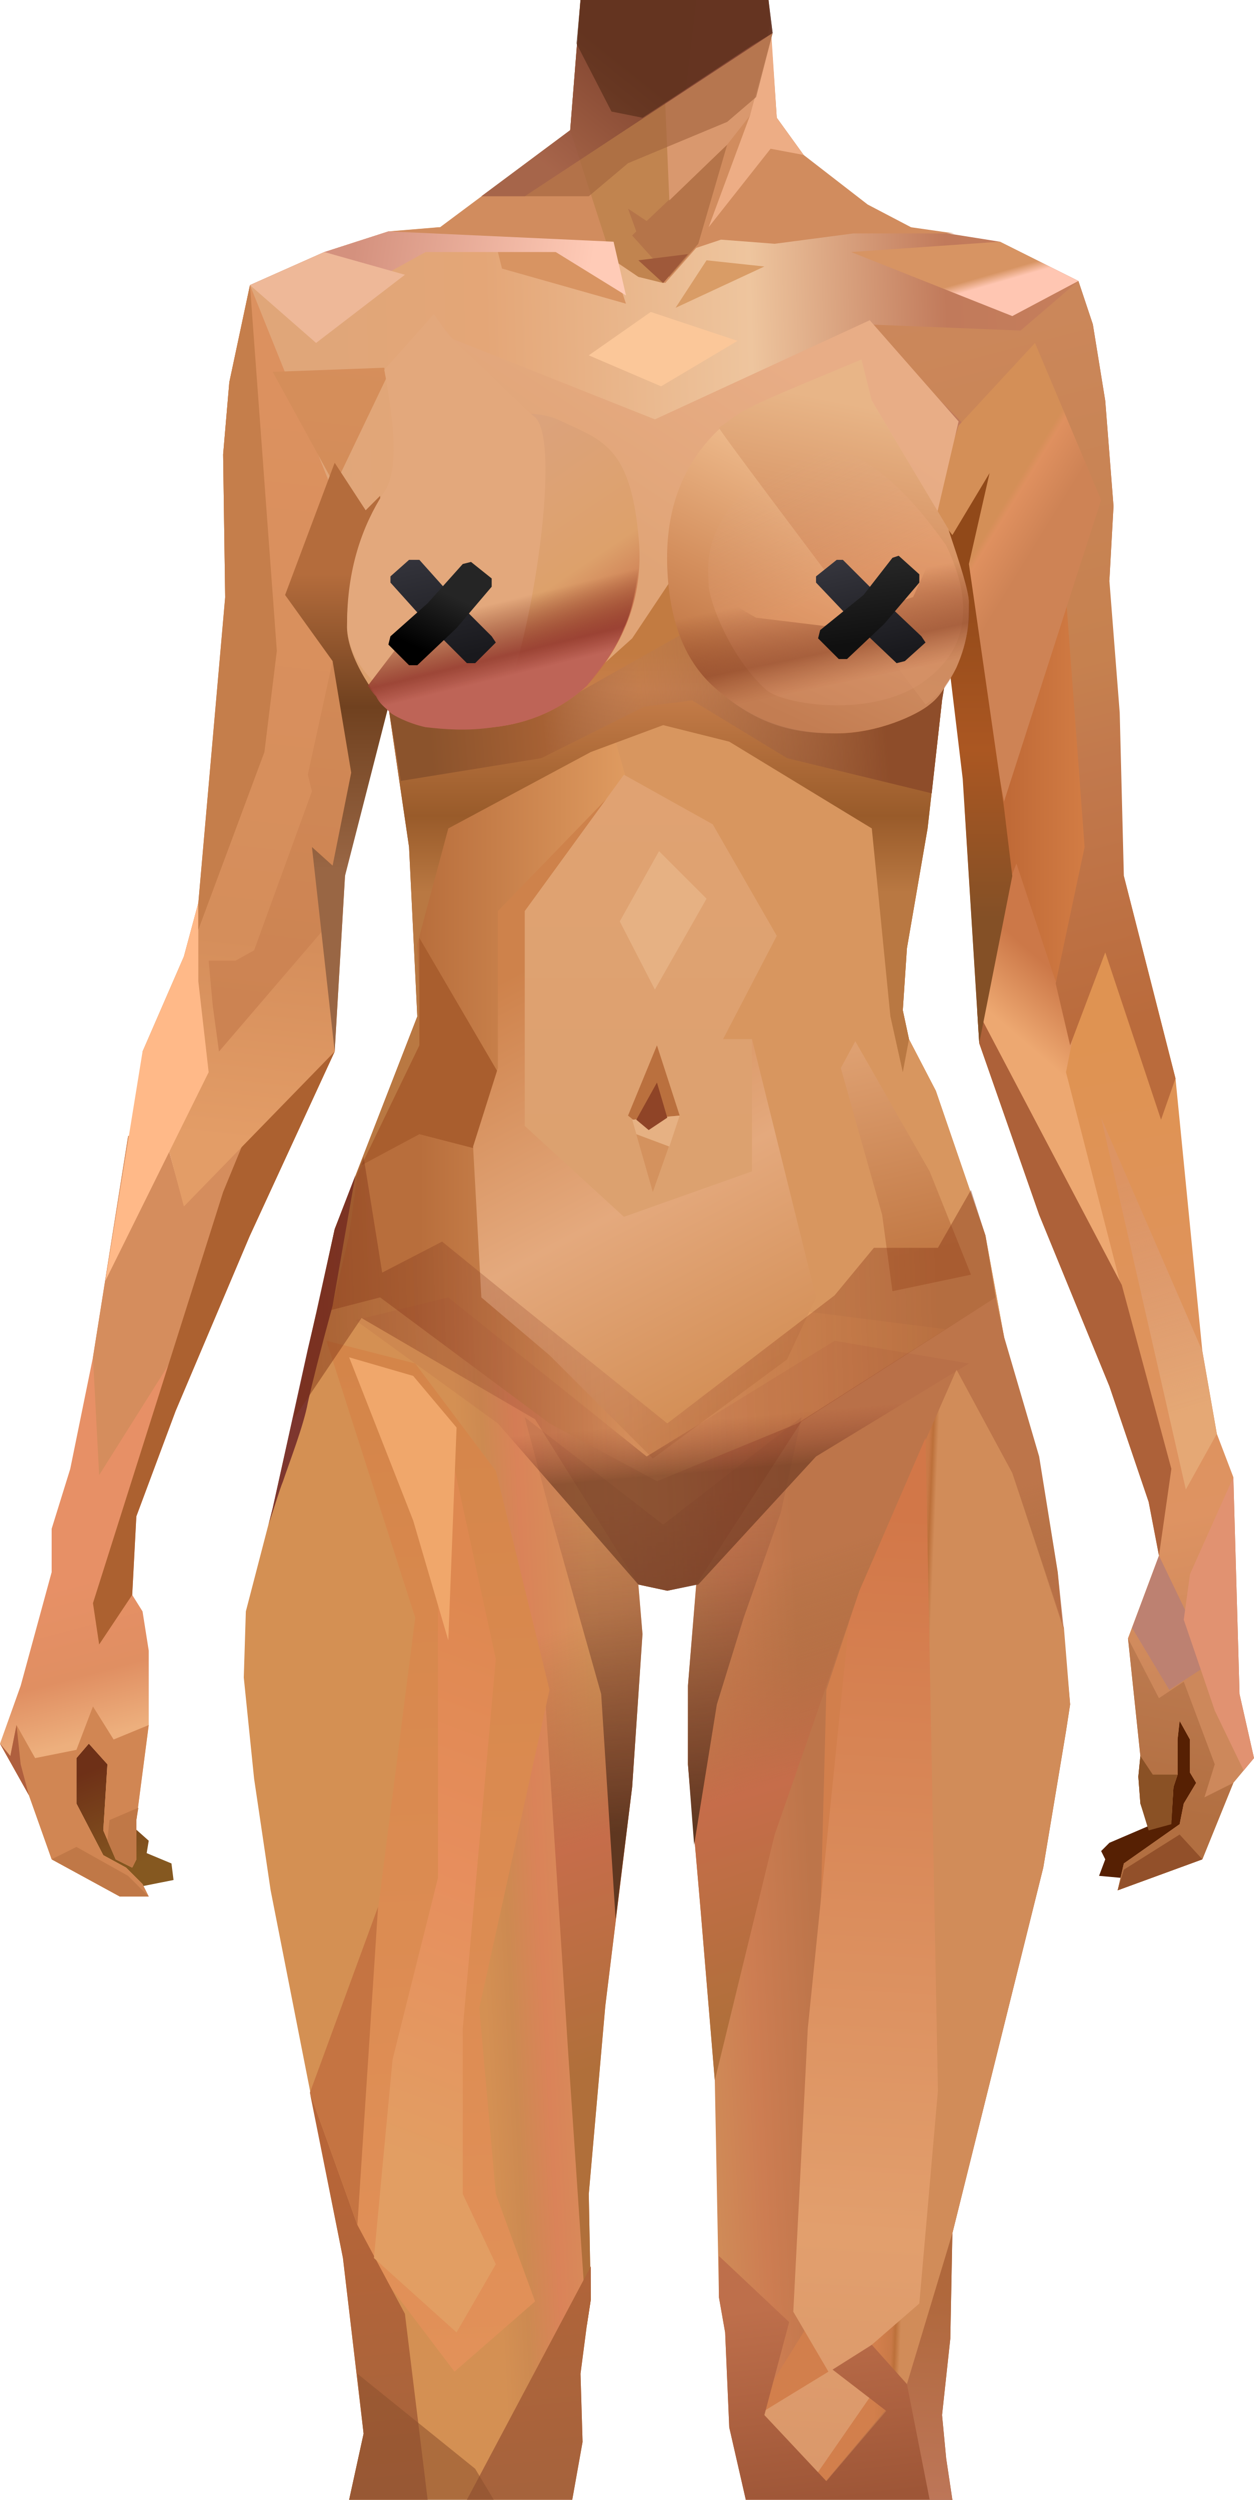 <?xml version="1.0" encoding="UTF-8" standalone="no"?>
<svg
   width="607"
   height="1210"
   viewBox="0 0 607 1210"
   version="1.1"
   id="svg445"
   sodipodi:docname="cb-layer-0344.svg"
   xmlns:inkscape="http://www.inkscape.org/namespaces/inkscape"
   xmlns:sodipodi="http://sodipodi.sourceforge.net/DTD/sodipodi-0.dtd"
   xmlns="http://www.w3.org/2000/svg"
   xmlns:svg="http://www.w3.org/2000/svg">
  <sodipodi:namedview
     id="namedview447"
     pagecolor="#ffffff"
     bordercolor="#666666"
     borderopacity="1.0"
     inkscape:pageshadow="2"
     inkscape:pageopacity="0.0"
     inkscape:pagecheckerboard="0" />
  <defs
     id="defs300">
    <linearGradient
       x1="347.357"
       y1="300.009"
       x2="102.931"
       y2="302.786"
       id="id-74687"
       gradientTransform="scale(1.552,0.644)"
       gradientUnits="userSpaceOnUse">
      <stop
         stop-color="#C77F5B"
         offset="0%"
         id="stop2" />
      <stop
         stop-color="#C17A5B"
         offset="21%"
         id="stop4" />
      <stop
         stop-color="#EEC59E"
         offset="46%"
         id="stop6" />
      <stop
         stop-color="#E4A677"
         offset="80%"
         id="stop8" />
      <stop
         stop-color="#E0A679"
         offset="100%"
         id="stop10" />
    </linearGradient>
    <linearGradient
       x1="1046.031"
       y1="422.511"
       x2="1037.913"
       y2="260.156"
       id="id-74688"
       gradientTransform="scale(0.517,1.933)"
       gradientUnits="userSpaceOnUse">
      <stop
         stop-color="#CD885B"
         offset="0%"
         id="stop13" />
      <stop
         stop-color="#DE9362"
         offset="24%"
         id="stop15" />
      <stop
         stop-color="#DF9352"
         offset="100%"
         id="stop17" />
    </linearGradient>
    <linearGradient
       x1="841.496"
       y1="534.635"
       x2="836.537"
       y2="595.8"
       id="id-74689"
       gradientTransform="scale(0.678,1.476)"
       gradientUnits="userSpaceOnUse">
      <stop
         stop-color="#BE7C52"
         offset="0%"
         id="stop20" />
      <stop
         stop-color="#B26F41"
         offset="100%"
         id="stop22" />
    </linearGradient>
    <linearGradient
       x1="327.504"
       y1="471.025"
       x2="217.085"
       y2="471.025"
       id="id-74690"
       gradientTransform="scale(0.935,1.07)"
       gradientUnits="userSpaceOnUse">
      <stop
         stop-color="#E09C61"
         offset="0%"
         id="stop25" />
      <stop
         stop-color="#B86E3C"
         offset="100%"
         id="stop27" />
    </linearGradient>
    <linearGradient
       x1="99.435"
       y1="44.041"
       x2="50.826"
       y2="84.549"
       id="id-74691"
       gradientTransform="scale(1.218,0.821)"
       gradientUnits="userSpaceOnUse">
      <stop
         stop-color="#53161C"
         offset="0%"
         id="stop30" />
      <stop
         stop-color="#99554B"
         offset="100%"
         id="stop32" />
    </linearGradient>
    <linearGradient
       x1="63.006"
       y1="723.741"
       x2="75.643"
       y2="766.465"
       id="id-74692"
       gradientTransform="scale(0.848,1.18)"
       gradientUnits="userSpaceOnUse">
      <stop
         stop-color="#6E3017"
         offset="0%"
         id="stop35" />
      <stop
         stop-color="#855820"
         offset="100%"
         id="stop37" />
    </linearGradient>
    <linearGradient
       x1="75.67"
       y1="292.119"
       x2="127.474"
       y2="293.738"
       id="id-74693"
       gradientTransform="scale(2.248,0.445)"
       gradientUnits="userSpaceOnUse">
      <stop
         stop-color="#D4917E"
         offset="0%"
         id="stop40" />
      <stop
         stop-color="#FFCBB7"
         offset="100%"
         id="stop42" />
    </linearGradient>
    <linearGradient
       x1="120.981"
       y1="475.415"
       x2="126.129"
       y2="524.322"
       id="id-74694"
       gradientTransform="scale(0.629,1.589)"
       gradientUnits="userSpaceOnUse">
      <stop
         stop-color="#E79066"
         offset="0%"
         id="stop45" />
      <stop
         stop-color="#E08F62"
         offset="60%"
         id="stop47" />
      <stop
         stop-color="#EDAF7D"
         offset="100%"
         id="stop49" />
    </linearGradient>
    <linearGradient
       x1="282.259"
       y1="791.654"
       x2="475.256"
       y2="777.179"
       id="id-74695"
       gradientTransform="scale(0.829,1.206)"
       gradientUnits="userSpaceOnUse">
      <stop
         stop-color="#D49053"
         offset="0%"
         id="stop52" />
      <stop
         stop-color="#CD8A51"
         offset="8%"
         id="stop54" />
      <stop
         stop-color="#DA8359"
         offset="18%"
         id="stop56" />
      <stop
         stop-color="#D6935A"
         offset="38%"
         id="stop58" />
      <stop
         stop-color="#D08C58"
         offset="65%"
         id="stop60" />
      <stop
         stop-color="#CD7D52"
         offset="81%"
         id="stop62" />
      <stop
         stop-color="#BD754A"
         offset="100%"
         id="stop64" />
    </linearGradient>
    <linearGradient
       x1="799.315"
       y1="492.163"
       x2="819.826"
       y2="495.093"
       id="id-74696"
       gradientTransform="scale(0.543,1.843)"
       gradientUnits="userSpaceOnUse">
      <stop
         stop-color="#D27F4C"
         offset="0%"
         id="stop67" />
      <stop
         stop-color="#C97947"
         offset="62%"
         id="stop69" />
      <stop
         stop-color="#BC703A"
         offset="77%"
         id="stop71" />
      <stop
         stop-color="#D18C59"
         offset="100%"
         id="stop73" />
    </linearGradient>
    <linearGradient
       x1="974.661"
       y1="308.274"
       x2="972.547"
       y2="504.85"
       id="id-74697"
       gradientTransform="scale(0.421,2.375)"
       gradientUnits="userSpaceOnUse">
      <stop
         stop-color="#D27748"
         offset="0%"
         id="stop76" />
      <stop
         stop-color="#E29F6D"
         offset="75%"
         id="stop78" />
      <stop
         stop-color="#DA986B"
         offset="100%"
         id="stop80" />
    </linearGradient>
    <linearGradient
       x1="253.821"
       y1="88.154"
       x2="249.64"
       y2="259.587"
       id="id-74698"
       gradientTransform="scale(0.469,2.133)"
       gradientUnits="userSpaceOnUse">
      <stop
         stop-color="#DC915F"
         offset="0%"
         id="stop83" />
      <stop
         stop-color="#D58E5B"
         offset="73%"
         id="stop85" />
      <stop
         stop-color="#E39D67"
         offset="100%"
         id="stop87" />
    </linearGradient>
    <linearGradient
       x1="284.193"
       y1="82.805"
       x2="279.131"
       y2="253.211"
       id="id-74699"
       gradientTransform="scale(0.51,1.962)"
       gradientUnits="userSpaceOnUse">
      <stop
         stop-color="#D68F5B"
         offset="0%"
         id="stop90" />
      <stop
         stop-color="#CC8352"
         offset="100%"
         id="stop92" />
    </linearGradient>
    <linearGradient
       x1="389.157"
       y1="116.923"
       x2="389.157"
       y2="176.61"
       id="id-74700"
       gradientTransform="scale(0.419,2.387)"
       gradientUnits="userSpaceOnUse">
      <stop
         stop-color="#B46C3C"
         offset="0%"
         id="stop95" />
      <stop
         stop-color="#70411F"
         offset="45%"
         id="stop97" />
      <stop
         stop-color="#996644"
         offset="100%"
         id="stop99" />
    </linearGradient>
    <linearGradient
       x1="454.681"
       y1="748.77"
       x2="425.751"
       y2="587.583"
       id="id-74701"
       gradientTransform="scale(0.76,1.316)"
       gradientUnits="userSpaceOnUse">
      <stop
         stop-color="#B06F3A"
         offset="0%"
         id="stop102" />
      <stop
         stop-color="#C66D4A"
         offset="51%"
         id="stop104" />
      <stop
         stop-color="#9F6A38"
         offset="100%"
         stop-opacity="0"
         id="stop106" />
    </linearGradient>
    <linearGradient
       x1="425.053"
       y1="539.031"
       x2="430.466"
       y2="658.128"
       id="id-74702"
       gradientTransform="scale(0.743,1.347)"
       gradientUnits="userSpaceOnUse">
      <stop
         stop-color="#9B573D"
         offset="0%"
         stop-opacity="0.190"
         id="stop109" />
      <stop
         stop-color="#5F3720"
         offset="100%"
         id="stop111" />
    </linearGradient>
    <linearGradient
       x1="402.96"
       y1="1091.532"
       x2="413.352"
       y2="1185.065"
       id="id-74703"
       gradientTransform="scale(0.979,1.022)"
       gradientUnits="userSpaceOnUse">
      <stop
         stop-color="#BE6F4B"
         offset="0%"
         id="stop114" />
      <stop
         stop-color="#9E5637"
         offset="100%"
         id="stop116" />
    </linearGradient>
    <linearGradient
       x1="922.641"
       y1="259.454"
       x2="916.297"
       y2="283.562"
       id="id-74704"
       gradientTransform="scale(0.552,1.813)"
       gradientUnits="userSpaceOnUse">
      <stop
         stop-color="#CC7848"
         offset="0%"
         id="stop119" />
      <stop
         stop-color="#EDA871"
         offset="100%"
         id="stop121" />
    </linearGradient>
    <linearGradient
       x1="1090.205"
       y1="458.551"
       x2="1089.673"
       y2="500.104"
       id="id-74705"
       gradientTransform="scale(0.413,2.421)"
       gradientUnits="userSpaceOnUse">
      <stop
         stop-color="#B0683C"
         offset="0%"
         id="stop124" />
      <stop
         stop-color="#BD7658"
         offset="100%"
         id="stop126" />
    </linearGradient>
    <linearGradient
       x1="453.374"
       y1="302.395"
       x2="455.695"
       y2="534.542"
       id="id-74706"
       gradientTransform="scale(0.465,2.15)"
       gradientUnits="userSpaceOnUse">
      <stop
         stop-color="#D48549"
         offset="0%"
         id="stop129" />
      <stop
         stop-color="#E29159"
         offset="100%"
         id="stop131" />
    </linearGradient>
    <linearGradient
       x1="252.553"
       y1="867.061"
       x2="262.374"
       y2="1006.191"
       id="id-74707"
       gradientTransform="scale(0.831,1.204)"
       gradientUnits="userSpaceOnUse">
      <stop
         stop-color="#B76538"
         offset="0%"
         id="stop134" />
      <stop
         stop-color="#A6633C"
         offset="100%"
         id="stop136" />
    </linearGradient>
    <linearGradient
       x1="592.345"
       y1="273.387"
       x2="587.392"
       y2="375.749"
       id="id-74708"
       gradientTransform="scale(0.357,2.798)"
       gradientUnits="userSpaceOnUse">
      <stop
         stop-color="#DE8850"
         offset="0%"
         id="stop139" />
      <stop
         stop-color="#E78E5D"
         offset="48%"
         id="stop141" />
      <stop
         stop-color="#E29E63"
         offset="100%"
         id="stop143" />
    </linearGradient>
    <linearGradient
       x1="1035.139"
       y1="200.513"
       x2="963.397"
       y2="200.513"
       id="id-74709"
       gradientTransform="scale(0.507,1.971)"
       gradientUnits="userSpaceOnUse">
      <stop
         stop-color="#D27C44"
         offset="0%"
         id="stop146" />
      <stop
         stop-color="#C06A37"
         offset="100%"
         id="stop148" />
    </linearGradient>
    <linearGradient
       x1="812.726"
       y1="75.869"
       x2="834.936"
       y2="307.842"
       id="id-74710"
       gradientTransform="scale(0.608,1.645)"
       gradientUnits="userSpaceOnUse">
      <stop
         stop-color="#CC885C"
         offset="0%"
         id="stop151" />
      <stop
         stop-color="#C6814F"
         offset="53%"
         id="stop153" />
      <stop
         stop-color="#C2794D"
         offset="66%"
         id="stop155" />
      <stop
         stop-color="#BA6B3C"
         offset="100%"
         id="stop157" />
    </linearGradient>
    <linearGradient
       x1="816.279"
       y1="166.258"
       x2="804.136"
       y2="146.02"
       id="id-74711"
       gradientTransform="scale(0.608,1.645)"
       gradientUnits="userSpaceOnUse">
      <stop
         stop-color="#CE8355"
         offset="0%"
         id="stop160" />
      <stop
         stop-color="#DF905F"
         offset="86%"
         id="stop162" />
      <stop
         stop-color="#D48F57"
         offset="100%"
         id="stop164" />
    </linearGradient>
    <linearGradient
       x1="1306.909"
       y1="102.005"
       x2="1306.909"
       y2="160.816"
       id="id-74712"
       gradientTransform="scale(0.361,2.769)"
       gradientUnits="userSpaceOnUse">
      <stop
         stop-color="#914919"
         offset="0%"
         id="stop167" />
      <stop
         stop-color="#AB5722"
         offset="50%"
         id="stop169" />
      <stop
         stop-color="#845026"
         offset="100%"
         id="stop171" />
    </linearGradient>
    <linearGradient
       x1="332.059"
       y1="293.647"
       x2="332.059"
       y2="400.91"
       id="id-74713"
       gradientTransform="scale(0.926,1.08)"
       gradientUnits="userSpaceOnUse">
      <stop
         stop-color="#C27B41"
         offset="0%"
         id="stop174" />
      <stop
         stop-color="#C77E4A"
         offset="15%"
         id="stop176" />
      <stop
         stop-color="#995B2A"
         offset="68%"
         id="stop178" />
      <stop
         stop-color="#B97842"
         offset="100%"
         id="stop180" />
    </linearGradient>
    <linearGradient
       x1="228.724"
       y1="648.843"
       x2="110.49"
       y2="651.727"
       id="id-74714"
       gradientTransform="scale(1.873,0.534)"
       gradientUnits="userSpaceOnUse">
      <stop
         stop-color="#8E4D2A"
         offset="0%"
         id="stop183" />
      <stop
         stop-color="#B77B5B"
         offset="53%"
         stop-opacity="0.199"
         id="stop185" />
      <stop
         stop-color="#A66134"
         offset="75%"
         id="stop187" />
      <stop
         stop-color="#8B532C"
         offset="100%"
         id="stop189" />
    </linearGradient>
    <linearGradient
       x1="245.695"
       y1="347.356"
       x2="337.736"
       y2="259.698"
       id="id-74715"
       gradientTransform="scale(1.259,0.794)"
       gradientUnits="userSpaceOnUse">
      <stop
         stop-color="#E0A476"
         offset="0%"
         id="stop192" />
      <stop
         stop-color="#E8AD86"
         offset="100%"
         id="stop194" />
    </linearGradient>
    <linearGradient
       x1="397.015"
       y1="319.962"
       x2="440.409"
       y2="216.128"
       id="id-74716"
       gradientTransform="scale(0.934,1.071)"
       gradientUnits="userSpaceOnUse">
      <stop
         stop-color="#BE7342"
         offset="0%"
         id="stop197" />
      <stop
         stop-color="#D48F5D"
         offset="40%"
         id="stop199" />
      <stop
         stop-color="#EFBC8E"
         offset="100%"
         id="stop201" />
    </linearGradient>
    <linearGradient
       x1="458.585"
       y1="282.583"
       x2="475.643"
       y2="166.019"
       id="id-74717"
       gradientTransform="scale(0.851,1.175)"
       gradientUnits="userSpaceOnUse">
      <stop
         stop-color="#D99461"
         offset="0%"
         id="stop204" />
      <stop
         stop-color="#D28A5A"
         offset="40%"
         id="stop206" />
      <stop
         stop-color="#E8B587"
         offset="100%"
         id="stop208" />
    </linearGradient>
    <linearGradient
       x1="405.799"
       y1="284.342"
       x2="377.313"
       y2="228.61"
       id="id-74718"
       gradientTransform="scale(0.997,1.003)"
       gradientUnits="userSpaceOnUse">
      <stop
         stop-color="#F7AB80"
         offset="0%"
         id="stop211" />
      <stop
         stop-color="#DDAB90"
         offset="100%"
         stop-opacity="0.078"
         id="stop213" />
    </linearGradient>
    <linearGradient
       x1="247.926"
       y1="193.781"
       x2="311.155"
       y2="295.241"
       id="id-74719"
       gradientTransform="scale(0.963,1.038)"
       gradientUnits="userSpaceOnUse">
      <stop
         stop-color="#DCA37F"
         offset="0%"
         id="stop216" />
      <stop
         stop-color="#DDA16B"
         offset="70%"
         id="stop218" />
      <stop
         stop-color="#C66D49"
         offset="100%"
         id="stop220" />
    </linearGradient>
    <linearGradient
       x1="326.395"
       y1="389.381"
       x2="312.42"
       y2="338.562"
       id="id-74720"
       gradientTransform="scale(1.151,0.869)"
       gradientUnits="userSpaceOnUse">
      <stop
         stop-color="#C98762"
         offset="0%"
         stop-opacity="0.509"
         id="stop223" />
      <stop
         stop-color="#90492C"
         offset="35%"
         stop-opacity="0.675"
         id="stop225" />
      <stop
         stop-color="#762E17"
         offset="100%"
         stop-opacity="0"
         id="stop227" />
    </linearGradient>
    <linearGradient
       x1="468.188"
       y1="492.083"
       x2="421.591"
       y2="317.344"
       id="id-74721"
       gradientTransform="scale(0.712,1.404)"
       gradientUnits="userSpaceOnUse">
      <stop
         stop-color="#D38E55"
         offset="0%"
         id="stop230" />
      <stop
         stop-color="#E4A97D"
         offset="46%"
         id="stop232" />
      <stop
         stop-color="#CE824B"
         offset="100%"
         id="stop234" />
    </linearGradient>
    <linearGradient
       x1="598.973"
       y1="364.392"
       x2="607.704"
       y2="439.479"
       id="id-74722"
       gradientTransform="scale(0.722,1.386)"
       gradientUnits="userSpaceOnUse">
      <stop
         stop-color="#DEA071"
         offset="0%"
         id="stop237" />
      <stop
         stop-color="#C27945"
         offset="100%"
         id="stop239" />
    </linearGradient>
    <linearGradient
       x1="417.193"
       y1="283.897"
       x2="417.193"
       y2="432.55"
       id="id-74723"
       gradientTransform="scale(0.755,1.324)"
       gradientUnits="userSpaceOnUse">
      <stop
         stop-color="#E0A272"
         offset="0%"
         id="stop242" />
      <stop
         stop-color="#DCA16F"
         offset="100%"
         id="stop244" />
    </linearGradient>
    <linearGradient
       x1="187.23"
       y1="395.546"
       x2="173.865"
       y2="356.564"
       id="id-74724"
       gradientTransform="scale(1.183,0.845)"
       gradientUnits="userSpaceOnUse">
      <stop
         stop-color="#BE6457"
         offset="0%"
         id="stop247" />
      <stop
         stop-color="#983F32"
         offset="28%"
         stop-opacity="0.928"
         id="stop249" />
      <stop
         stop-color="#762E17"
         offset="100%"
         stop-opacity="0"
         id="stop251" />
    </linearGradient>
    <linearGradient
       x1="122.287"
       y1="839.414"
       x2="357.43"
       y2="834.07"
       id="id-74725"
       gradientTransform="scale(1.272,0.786)"
       gradientUnits="userSpaceOnUse">
      <stop
         stop-color="#752B0F"
         offset="0%"
         id="stop254" />
      <stop
         stop-color="#83391D"
         offset="17%"
         stop-opacity="0.753"
         id="stop256" />
      <stop
         stop-color="#9E4B3D"
         offset="48%"
         stop-opacity="0.386"
         id="stop258" />
      <stop
         stop-color="#94401F"
         offset="78%"
         stop-opacity="0.762"
         id="stop260" />
      <stop
         stop-color="#88391A"
         offset="100%"
         id="stop262" />
    </linearGradient>
    <linearGradient
       x1="273.453"
       y1="234.584"
       x2="277.858"
       y2="239.618"
       id="id-74726"
       gradientTransform="scale(1.748,0.572)"
       gradientUnits="userSpaceOnUse">
      <stop
         stop-color="#D79463"
         offset="0%"
         id="stop265" />
      <stop
         stop-color="#FFC6B2"
         offset="100%"
         id="stop267" />
    </linearGradient>
    <linearGradient
       x1="1003.777"
       y1="317.373"
       x2="1009.801"
       y2="383.637"
       id="id-74727"
       gradientTransform="scale(0.558,1.793)"
       gradientUnits="userSpaceOnUse">
      <stop
         stop-color="#D99776"
         offset="0%"
         stop-opacity="0.400"
         id="stop270" />
      <stop
         stop-color="#E5A875"
         offset="100%"
         id="stop272" />
    </linearGradient>
    <linearGradient
       x1="215.451"
       y1="1000.032"
       x2="221.612"
       y2="1034.943"
       id="id-74728"
       gradientTransform="scale(1.446,0.691)"
       gradientUnits="userSpaceOnUse">
      <stop
         stop-color="#943B2F"
         offset="0%"
         stop-opacity="0.175"
         id="stop275" />
      <stop
         stop-color="#61301B"
         offset="100%"
         id="stop277" />
    </linearGradient>
    <linearGradient
       x1="214.44"
       y1="-1.544"
       x2="226.795"
       y2="51.478"
       id="id-74729"
       gradientTransform="scale(1.03,0.971)"
       gradientUnits="userSpaceOnUse">
      <stop
         stop-color="#37373F"
         offset="0%"
         id="stop280" />
      <stop
         stop-color="#19191D"
         offset="100%"
         id="stop282" />
    </linearGradient>
    <linearGradient
       x1="234.86"
       y1="5.94"
       x2="239.315"
       y2="40.588"
       id="id-74730"
       gradientTransform="scale(0.99,1.01)"
       gradientUnits="userSpaceOnUse">
      <stop
         stop-color="#252525"
         offset="0%"
         id="stop285" />
      <stop
         stop-color="#101010"
         offset="100%"
         id="stop287" />
    </linearGradient>
    <linearGradient
       x1="13.615"
       y1="-6.06"
       x2="26.239"
       y2="51.507"
       id="id-74731"
       gradientTransform="scale(1.01,0.99)"
       gradientUnits="userSpaceOnUse">
      <stop
         stop-color="#37373F"
         offset="0%"
         id="stop290" />
      <stop
         stop-color="#19191D"
         offset="100%"
         id="stop292" />
    </linearGradient>
    <linearGradient
       x1="37.5"
       y1="22.5"
       x2="25"
       y2="49.5"
       id="id-74732"
       gradientUnits="userSpaceOnUse">
      <stop
         stop-color="#252525"
         offset="0%"
         id="stop295" />
      <stop
         stop-color="#000000"
         offset="100%"
         id="stop297" />
    </linearGradient>
  </defs>
  <g
     transform="translate(0,-1)"
     id="id-74733">
    <polygon
       points="565,881 537,893 533,897 535,901 532,909 543,910 597,864 561,754 565,871 "
       fill="#562003"
       id="id-74734" />
    <polygon
       points="535,195 529,158 522,137 484,118 440,111 212,111 188,113 157,123 121,139 111,186 108,221 109,290 537,282 539,246 "
       fill="url(#id-74687)"
       id="polygon303"
       style="fill:url(#id-74687)" />
    <polygon
       points="503,589 537,672 556,728 561,754 546,794 552,851 551,861 552,874 556,885 567,882 568,866 570,860 570,843 571,834 576,843 576,859 579,864 573,874 571,884 544,903 541,916 582,901 597,864 607,852 600,821 597,716 589,695 582,655 569,523 544,425 467,393 474,506 "
       fill="url(#id-74688)"
       id="polygon305"
       style="fill:url(#id-74688)" />
    <polygon
       points="551,861 552,874 556,885 567,882 568,866 570,860 570,843 571,834 576,843 576,859 579,864 573,874 571,884 544,903 541,916 582,901 597,864 583,871 588,855 573,815 561,823 546,794 552,851 "
       fill="url(#id-74689)"
       id="polygon307"
       style="fill:url(#id-74689)" />
    <polygon
       points="552,874 556,887 567,884 568,866 570,860 558,860 552,851 551,861 "
       fill="#8a5125"
       id="polygon309" />
    <polygon
       points="582,901 571,889 544,906 541,916 "
       fill="#92502a"
       id="polygon311" />
    <polygon
       points="566,819 586,806 561,754 548,789 "
       fill="#bd8171"
       id="polygon313" />
    <polygon
       points="453,529 440,504 437,490 439,460 449,402 456,340 188,343 198,411 202,493 162,596 153,638 266,693 319,721 386,693 486,648 477,599 "
       fill="url(#id-74690)"
       id="polygon315"
       style="fill:url(#id-74690)" />
    <polygon
       points="453,529 440,504 437,490 439,460 449,402 456,340 296,353 376,634 486,648 477,599 "
       fill="#d8965f"
       id="polygon317" />
    <g
       transform="translate(188)"
       id="id-74743">
      <polygon
         points="232,100 201,76 188,58 184,1 93,1 88,64 25,111 1,113 103,123 121,135 134,138 149,121 161,117 187,119 225,114 274,114 253,111 "
         fill="#d18c5e"
         id="polygon319" />
      <polygon
         points="185,12 175,57 155,111 185,73 201,76 188,58 "
         fill="#edad85"
         id="polygon321" />
      <polygon
         points="88,64 108,126 121,135 133,138 149,1 93,1 "
         fill="#c1844f"
         id="polygon323" />
      <polygon
         points="118,115 136,135 150,119 164,71 125,108 116,102 120,113 "
         fill="#b57449"
         id="id-74747" />
      <polygon
         points="145,124 121,127 133,138 "
         fill="#9f593a"
         id="id-74748" />
      <polygon
         points="175,57 186,17 134,51 136,98 164,71 "
         fill="#d9986e"
         id="id-74749" />
      <polygon
         points="164,60 178,48 186,17 184,1 93,1 88,64 45,96 97,96 116,80 "
         fill="#a3663f"
         opacity="0.654"
         id="polygon328" />
      <polygon
         points="93,1 88,64 45,96 66,96 186,17 184,1 "
         fill="url(#id-74691)"
         opacity="0.467"
         id="polygon330"
         style="fill:url(#id-74691)" />
      <polygon
         points="186,17 184,1 93,1 91,22 108,55 123,58 176,23 "
         fill="#3b1d0b"
         opacity="0.434"
         id="polygon332" />
    </g>
    <polygon
       points="36,895 64,915 84,911 83,903 71,898 72,892 63,884 52,849 41,844 33,856 "
       fill="url(#id-74692)"
       id="polygon335"
       style="fill:url(#id-74692)" />
    <polygon
       points="320,188 357,166 315,152 285,173 "
       fill="#fbc799"
       id="id-74754" />
    <polygon
       points="342,127 327,150 370,130 "
       fill="#d99c66"
       id="id-74755" />
    <polygon
       points="243,131 240,119 276,119 301,142 303,148 "
       fill="#d89462"
       id="id-74756" />
    <polygon
       points="269,123 303,144 297,118 188,113 157,123 121,139 159,149 206,123 "
       fill="url(#id-74693)"
       id="polygon340"
       style="fill:url(#id-74693)" />
    <polygon
       points="153,167 196,134 157,123 121,139 "
       fill="#eeb898"
       id="polygon342" />
    <polygon
       points="62,551 45,658 34,712 25,741 25,762 10,817 0,845 14,870 25,901 58,919 72,919 69,913 61,905 50,899 37,874 37,852 43,845 52,855 50,887 56,901 64,905 66,901 66,882 72,836 72,800 69,781 64,773 66,735 85,684 121,599 162,510 89,584 77,541 "
       fill="url(#id-74694)"
       id="polygon344"
       style="fill:url(#id-74694)" />
    <polygon
       points="62,551 45,658 48,715 121,599 162,510 89,584 77,541 "
       fill="#d58d5d"
       id="polygon346" />
    <polygon
       points="37,848 17,852 8,836 5,851 0,845 14,870 25,901 58,919 72,919 69,913 61,905 50,899 37,874 37,852 43,845 52,855 50,887 56,901 64,905 66,901 66,882 72,836 55,843 45,827 "
       fill="#d18653"
       id="polygon348" />
    <polygon
       points="56,901 64,905 66,901 66,882 67,876 53,882 52,892 "
       fill="#c07847"
       id="polygon350" />
    <polygon
       points="72,919 62,909 37,895 25,901 58,919 "
       fill="#c07847"
       id="polygon352" />
    <polygon
       points="108,578 45,777 48,797 64,773 66,735 85,684 121,599 162,510 160,467 145,488 "
       fill="#ac6130"
       id="polygon354" />
    <polygon
       points="282,1183 281,1150 284,1127 286,1114 285,1063 293,972 306,866 311,792 309,768 323,771 337,768 333,817 333,855 339,924 346,1008 348,1113 351,1130 353,1176 361,1211 461,1211 458,1191 456,1170 460,1133 461,1082 505,905 516,839 518,826 512,762 503,706 486,648 482,629 386,690 318,718 266,690 184,629 153,637 132,731 119,781 118,813 123,862 131,916 166,1094 176,1179 169,1211 277,1211 "
       fill="url(#id-74695)"
       id="polygon356"
       style="fill:url(#id-74695)" />
    <polygon
       points="400,819 392,1125 359,1178 398,1204 441,1153 461,1082 505,905 516,839 518,826 515,789 490,714 463,664 416,771 "
       fill="url(#id-74696)"
       id="polygon358"
       style="fill:url(#id-74696)" />
    <polygon
       points="365,1171 401,1149 384,1120 391,983 411,786 416,771 448,697 454,1013 445,1116 407,1149 422,1160 395,1199 "
       fill="url(#id-74697)"
       id="id-74767"
       style="fill:url(#id-74697)" />
    <polygon
       points="108,221 109,290 96,438 89,464 69,510 89,585 162,510 167,425 162,241 121,139 111,186 "
       fill="url(#id-74698)"
       id="polygon361"
       style="fill:url(#id-74698)" />
    <polygon
       points="106,510 160,447 179,359 164,232 187,184 186,179 132,181 161,234 161,321 149,376 151,384 123,461 114,466 101,466 103,488 "
       fill="url(#id-74699)"
       id="id-74769"
       style="fill:url(#id-74699)" />
    <polygon
       points="69,510 51,621 101,520 96,476 96,438 89,464 "
       fill="#ffb988"
       id="polygon364" />
    <polygon
       points="134,316 121,139 111,186 108,221 109,290 96,438 96,451 128,365 "
       fill="#c57e4b"
       id="polygon366" />
    <polygon
       points="162,225 138,289 161,321 170,375 161,420 151,411 162,510 167,425 188,343 184,241 177,248 "
       fill="url(#id-74700)"
       id="polygon368"
       style="fill:url(#id-74700)" />
    <polygon
       points="285,1063 293,972 306,866 311,792 309,768 323,771 337,768 333,817 333,855 339,924 346,1008 375,889 416,771 463,664 490,714 515,790 512,762 503,706 486,648 477,599 471,583 420,650 316,720 201,654 244,742 264,824 275,994 284,1127 286,1114 "
       fill="url(#id-74701)"
       id="polygon370"
       style="fill:url(#id-74701)" />
    <polygon
       points="311,792 309,768 323,771 337,768 333,817 333,855 336,894 347,826 360,784 378,733 388,687 321,739 254,687 267,736 291,821 298,930 306,866 "
       fill="url(#id-74702)"
       id="polygon372"
       style="fill:url(#id-74702)" />
    <polygon
       points="351,1130 353,1176 361,1211 461,1211 439,1155 422,1136 403,1148 429,1168 400,1202 370,1170 382,1125 348,1093 348,1113 "
       fill="url(#id-74703)"
       id="polygon374"
       style="fill:url(#id-74703)" />
    <polygon
       points="5,851 0,845 14,870 10,855 8,836 "
       fill="#af5f3e"
       id="polygon376" />
    <polygon
       points="544,629 474,500 490,399 520,500 516,520 "
       fill="url(#id-74704)"
       id="id-74777"
       style="fill:url(#id-74704)" />
    <polygon
       points="456,1170 460,1133 461,1082 439,1155 450,1211 461,1211 458,1191 "
       fill="url(#id-74705)"
       id="polygon379"
       style="fill:url(#id-74705)" />
    <polygon
       points="240,1063 232,973 266,819 240,713 201,661 158,650 201,784 183,925 170,1083 220,1149 259,1115 "
       fill="url(#id-74706)"
       id="id-74779"
       style="fill:url(#id-74706)" />
    <polygon
       points="282,1183 281,1150 284,1127 286,1114 286,1098 226,1211 207,1211 196,1121 173,1078 150,1014 166,1094 176,1179 169,1211 277,1211 "
       fill="url(#id-74707)"
       id="polygon382"
       style="fill:url(#id-74707)" />
    <polygon
       points="150,1014 173,1078 183,924 "
       fill="#c57442"
       id="polygon384" />
    <polygon
       points="230,1196 204,1175 173,1150 176,1179 169,1211 239,1211 "
       fill="#8e512e"
       opacity="0.574"
       id="polygon386" />
    <polygon
       points="224,1063 224,983 240,804 217,698 190,668 212,771 212,910 190,998 181,1094 221,1130 240,1097 "
       fill="url(#id-74708)"
       id="polygon388"
       style="fill:url(#id-74708)" />
    <polygon
       points="200,667 169,658 200,737 217,795 221,692 "
       fill="#f0a76b"
       id="id-74784" />
    <polygon
       points="481,447 484,356 521,274 533,417 511,476 492,419 "
       fill="url(#id-74709)"
       id="id-74785"
       style="fill:url(#id-74709)" />
    <polygon
       points="542,346 537,282 539,246 535,195 529,158 522,137 494,161 419,158 471,211 516,290 525,411 511,477 518,507 535,462 562,543 569,523 544,425 "
       fill="url(#id-74710)"
       id="polygon392"
       style="fill:url(#id-74710)" />
    <polygon
       points="501,167 464,207 451,247 463,265 486,389 533,243 "
       fill="url(#id-74711)"
       id="id-74787"
       style="fill:url(#id-74711)" />
    <polygon
       points="503,589 537,672 556,728 561,754 567,712 543,623 473,490 474,506 "
       fill="#ad6139"
       id="polygon395" />
    <polygon
       points="474,506 490,425 486,392 469,274 479,230 461,260 454,251 460,328 466,378 "
       fill="url(#id-74712)"
       id="polygon397"
       style="fill:url(#id-74712)" />
    <polygon
       points="439,460 449,402 456,340 458,328 325,282 188,343 198,411 202,493 162,596 157,621 161,633 169,599 173,570 204,506 202,458 217,402 286,365 321,352 353,360 422,402 431,493 437,520 440,504 437,490 "
       fill="url(#id-74713)"
       id="polygon399"
       style="fill:url(#id-74713)" />
    <polygon
       points="458,328 364,340 330,308 268,343 188,343 194,379 262,368 312,343 335,340 381,368 451,385 456,340 "
       fill="url(#id-74714)"
       id="polygon401"
       style="fill:url(#id-74714)" />
    <polygon
       points="330,274 453,252 464,205 421,156 317,204 219,165 210,154 188,180 286,328 306,310 "
       fill="url(#id-74715)"
       id="id-74792"
       style="fill:url(#id-74715)" />
    <path
       d="m 422,195 -17,-5 c -28,0 -48,8 -62,24 -14,16 -21,36 -20,62 1,25 8,44 22,57 20,18 39,23 60,23 20,0 39,-9 45,-14 4,-3 7,-7 10,-14 3,-5 6,-11 7,-20 2,-14 -1,-32 -10,-54 z"
       fill="url(#id-74716)"
       id="id-74793"
       style="fill:url(#id-74716)" />
    <path
       d="m 422,195 -5,-20 c -31,13 -51,21 -59,26 -3,2 -7,5 -10,7 0,1 33,45 100,134 6,-4 11,-10 15,-18 6,-14 6,-23 6,-31 0,-6 -4,-18 -10,-36 z"
       fill="url(#id-74717)"
       id="path405"
       style="fill:url(#id-74717)" />
    <path
       d="m 375,226 c -37,27 -32,50 -32,58 0,7 10,35 28,51 8,7 51,14 76,-4 21,-15 25,-37 11,-66 -31,-44 -58,-57 -83,-39 z"
       fill="url(#id-74718)"
       opacity="0.282"
       id="path407"
       style="fill:url(#id-74718)" />
    <path
       d="m 272,205 c -12,-6 -29,-5 -51,4 -34,18 -52,49 -53,94 -1,16 16,39 22,43 7,5 22,10 49,7 18,-2 33,-9 45,-20 19,-21 28,-45 25,-73 -4,-43 -18,-46 -37,-55 z"
       fill="url(#id-74719)"
       id="id-74796"
       style="fill:url(#id-74719)" />
    <path
       d="m 340,285 c -7,-33 -12,-45 -14,-37 -2,6 -3,15 -3,28 1,25 8,44 22,57 20,18 37,23 59,23 21,0 40,-9 46,-14 6,-5 15,-17 18,-34 4,-18 -3,-32 -5,-40 -2,-5 -3,-9 -5,-13 l -16,35 -43,14 -33,-4 z"
       fill="url(#id-74720)"
       id="path410"
       style="fill:url(#id-74720)" />
    <path
       d="m 153,637 -4,17 -17,77 -2,8 c 3,-9 5,-16 7,-21 3,-9 10,-27 12,-38 2,-9 6,-25 12,-47 l 11,-63 -10,26 z"
       fill="#7d362e"
       id="path412" />
    <path
       d="m 259,203 c -5,-4 -19,-18 -42,-40 l -7,-10 -24,27 c 6,31 6,51 0,59 -11,17 -18,38 -18,64 0,21 22,49 71,41 13,-2 35,-127 20,-141 z"
       fill="#e3a87c"
       id="path414" />
    <polygon
       points="234,558 241,520 203,455 203,507 175,565 203,550 "
       fill="#a95e2e"
       id="id-74800" />
    <polygon
       points="229,556 233,629 266,657 316,707 381,659 395,629 364,504 350,504 301,380 241,442 241,518 "
       fill="url(#id-74721)"
       id="id-74801"
       style="fill:url(#id-74721)" />
    <polygon
       points="407,518 414,505 450,568 470,618 432,626 427,589 "
       fill="url(#id-74722)"
       id="id-74802"
       style="fill:url(#id-74722)" />
    <polygon
       points="254,546 302,590 364,568 364,504 350,504 376,454 345,400 302,376 254,442 "
       fill="url(#id-74723)"
       id="polygon419"
       style="fill:url(#id-74723)" />
    <polygon
       points="319,413 300,447 317,480 342,436 "
       fill="#e6b183"
       id="id-74804" />
    <polygon
       points="329,541 314,549 304,541 318,507 "
       fill="#ba703e"
       id="id-74805" />
    <polygon
       points="329,541 306,543 316,578 "
       fill="#d4925e"
       id="id-74806" />
    <path
       d="m 178,333 c 1,1 2,3 4,5 2,4 4,5 7,8 1,1 8,5 17,7 9,1 20,2 33,0 18,-2 33,-9 45,-20 9,-11 15,-20 18,-28 2,-4 5,-12 7,-28 1,-3 1,-9 0,-17 l -81,17 -21,18 z"
       fill="url(#id-74724)"
       id="path424"
       style="fill:url(#id-74724)" />
    <polygon
       points="324,556 329,541 306,543 308,550 "
       fill="#e6b183"
       id="polygon426" />
    <polygon
       points="323,542 314,548 308,543 318,525 "
       fill="#8f4427"
       id="id-74809" />
    <polygon
       points="176,561 185,617 214,602 246,628 323,690 404,628 423,605 454,605 470,577 477,599 482,629 388,689 337,768 323,771 309,768 259,688 175,639 142,688 152,641 162,596 "
       fill="url(#id-74725)"
       opacity="0.442"
       id="id-74810"
       style="fill:url(#id-74725)" />
    <polygon
       points="484,118 412,123 490,154 522,137 "
       fill="url(#id-74726)"
       id="polygon430"
       style="fill:url(#id-74726)" />
    <polygon
       points="602,858 607,852 600,821 597,716 576,763 573,785 588,829 "
       fill="#e19271"
       id="polygon432" />
    <polygon
       points="582,655 533,542 574,722 589,695 "
       fill="url(#id-74727)"
       id="polygon434"
       style="fill:url(#id-74727)" />
    <polygon
       points="309,768 323,771 338,768 395,706 469,661 404,650 313,706 217,629 172,640 241,690 "
       fill="url(#id-74728)"
       opacity="0.571"
       id="id-74814"
       style="fill:url(#id-74728)" />
    <g
       transform="translate(188,270)"
       id="id-74815">
      <polygon
         points="217,2 220,2 239,21 258,39 260,42 250,51 246,52 226,33 207,13 207,10 "
         fill="url(#id-74729)"
         id="id-74816"
         style="fill:url(#id-74729)" />
      <polygon
         points="222,50 240,33 257,13 257,9 247,0 244,1 230,19 209,36 208,40 218,50 "
         fill="url(#id-74730)"
         id="id-74817"
         style="fill:url(#id-74730)" />
      <polygon
         points="10,2 15,2 32,21 50,39 52,42 42,52 38,52 19,33 1,13 1,10 "
         fill="url(#id-74731)"
         id="polygon439"
         style="fill:url(#id-74731)" />
      <polygon
         points="14,53 33,35 50,15 50,11 40,3 36,4 19,23 1,39 0,43 10,53 "
         fill="url(#id-74732)"
         id="polygon441"
         style="fill:url(#id-74732)" />
    </g>
  </g>
</svg>
